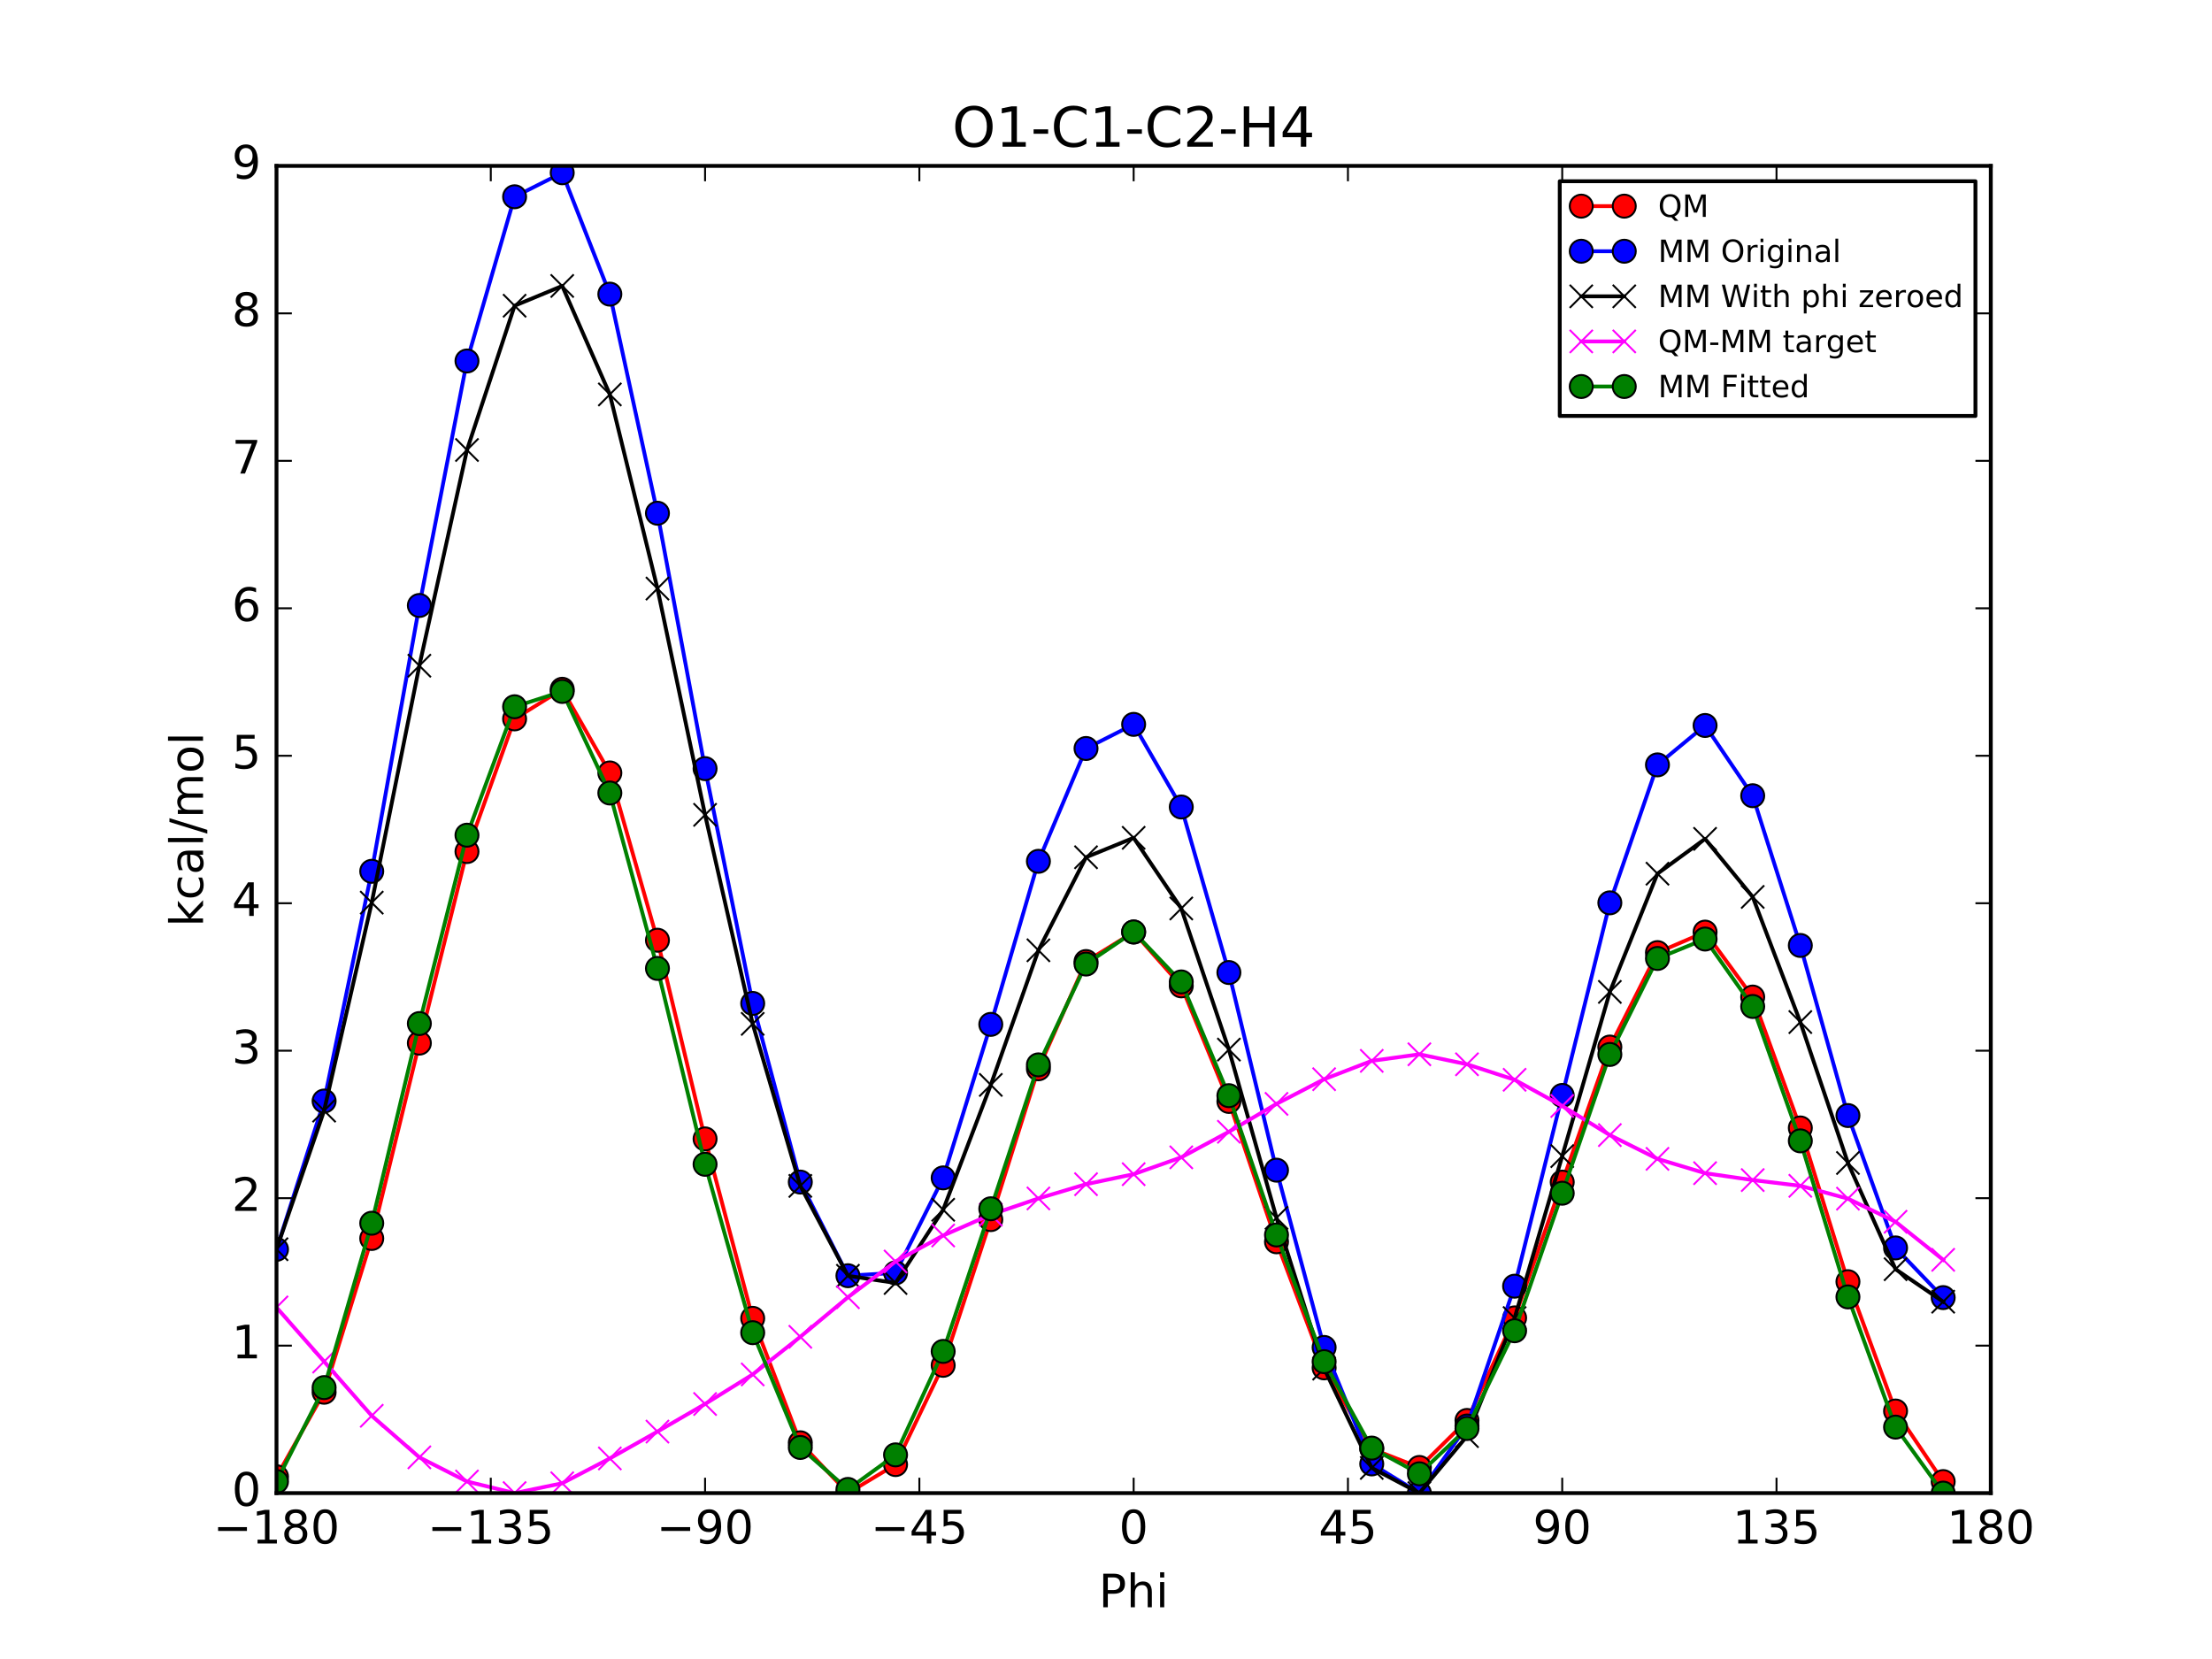 <?xml version="1.0" encoding="utf-8" standalone="no"?>
<!DOCTYPE svg PUBLIC "-//W3C//DTD SVG 1.1//EN"
  "http://www.w3.org/Graphics/SVG/1.1/DTD/svg11.dtd">
<!-- Created with matplotlib (http://matplotlib.org/) -->
<svg height="432pt" version="1.1" viewBox="0 0 576 432" width="576pt" xmlns="http://www.w3.org/2000/svg" xmlns:xlink="http://www.w3.org/1999/xlink">
 <defs>
  <style type="text/css">
*{stroke-linecap:butt;stroke-linejoin:round;stroke-miterlimit:100000;}
  </style>
 </defs>
 <g id="figure_1">
  <g id="patch_1">
   <path d="M 0 432 
L 576 432 
L 576 0 
L 0 0 
z
" style="fill:#ffffff;"/>
  </g>
  <g id="axes_1">
   <g id="patch_2">
    <path d="M 72 388.8 
L 518.4 388.8 
L 518.4 43.2 
L 72 43.2 
z
" style="fill:#ffffff;"/>
   </g>
   <g id="line2d_1">
    <path clip-path="url(#pe743a04a32)" d="M 72 384.538 
L 84.4 362.538 
L 96.8 322.493 
L 109.2 271.626 
L 121.6 221.741 
L 134 187.196 
L 146.4 179.484 
L 158.8 201.268 
L 171.2 244.833 
L 183.6 296.568 
L 196 343.291 
L 208.4 375.696 
L 220.8 388.8 
L 233.2 381.369 
L 245.6 355.527 
L 258 317.581 
L 270.4 278.309 
L 282.8 250.378 
L 295.199 242.711 
L 307.6 256.719 
L 320 286.81 
L 332.4 323.362 
L 344.8 356.19 
L 357.2 377.272 
L 369.6 382.123 
L 382 369.88 
L 394.4 343.177 
L 406.8 307.823 
L 419.2 272.65 
L 431.6 248.057 
L 444 242.719 
L 456.4 259.63 
L 468.8 293.717 
L 481.2 333.75 
L 493.6 367.429 
L 506 385.801 
" style="fill:none;stroke:#ff0000;stroke-linecap:square;"/>
    <defs>
     <path d="M 0 3 
C 0.796 3 1.559 2.684 2.121 2.121 
C 2.684 1.559 3 0.796 3 0 
C 3 -0.796 2.684 -1.559 2.121 -2.121 
C 1.559 -2.684 0.796 -3 0 -3 
C -0.796 -3 -1.559 -2.684 -2.121 -2.121 
C -2.684 -1.559 -3 -0.796 -3 0 
C -3 0.796 -2.684 1.559 -2.121 2.121 
C -1.559 2.684 -0.796 3 0 3 
z
" id="mb3c624feb5" style="stroke:#000000;stroke-width:0.5;"/>
    </defs>
    <g clip-path="url(#pe743a04a32)">
     <use style="fill:#ff0000;stroke:#000000;stroke-width:0.5;" x="72" xlink:href="#mb3c624feb5" y="384.538"/>
     <use style="fill:#ff0000;stroke:#000000;stroke-width:0.5;" x="84.4" xlink:href="#mb3c624feb5" y="362.538"/>
     <use style="fill:#ff0000;stroke:#000000;stroke-width:0.5;" x="96.8" xlink:href="#mb3c624feb5" y="322.493"/>
     <use style="fill:#ff0000;stroke:#000000;stroke-width:0.5;" x="109.2" xlink:href="#mb3c624feb5" y="271.626"/>
     <use style="fill:#ff0000;stroke:#000000;stroke-width:0.5;" x="121.6" xlink:href="#mb3c624feb5" y="221.741"/>
     <use style="fill:#ff0000;stroke:#000000;stroke-width:0.5;" x="134" xlink:href="#mb3c624feb5" y="187.196"/>
     <use style="fill:#ff0000;stroke:#000000;stroke-width:0.5;" x="146.4" xlink:href="#mb3c624feb5" y="179.484"/>
     <use style="fill:#ff0000;stroke:#000000;stroke-width:0.5;" x="158.8" xlink:href="#mb3c624feb5" y="201.268"/>
     <use style="fill:#ff0000;stroke:#000000;stroke-width:0.5;" x="171.2" xlink:href="#mb3c624feb5" y="244.833"/>
     <use style="fill:#ff0000;stroke:#000000;stroke-width:0.5;" x="183.6" xlink:href="#mb3c624feb5" y="296.568"/>
     <use style="fill:#ff0000;stroke:#000000;stroke-width:0.5;" x="196" xlink:href="#mb3c624feb5" y="343.291"/>
     <use style="fill:#ff0000;stroke:#000000;stroke-width:0.5;" x="208.4" xlink:href="#mb3c624feb5" y="375.696"/>
     <use style="fill:#ff0000;stroke:#000000;stroke-width:0.5;" x="220.8" xlink:href="#mb3c624feb5" y="388.8"/>
     <use style="fill:#ff0000;stroke:#000000;stroke-width:0.5;" x="233.2" xlink:href="#mb3c624feb5" y="381.369"/>
     <use style="fill:#ff0000;stroke:#000000;stroke-width:0.5;" x="245.6" xlink:href="#mb3c624feb5" y="355.527"/>
     <use style="fill:#ff0000;stroke:#000000;stroke-width:0.5;" x="258" xlink:href="#mb3c624feb5" y="317.581"/>
     <use style="fill:#ff0000;stroke:#000000;stroke-width:0.5;" x="270.4" xlink:href="#mb3c624feb5" y="278.309"/>
     <use style="fill:#ff0000;stroke:#000000;stroke-width:0.5;" x="282.8" xlink:href="#mb3c624feb5" y="250.378"/>
     <use style="fill:#ff0000;stroke:#000000;stroke-width:0.5;" x="295.199" xlink:href="#mb3c624feb5" y="242.711"/>
     <use style="fill:#ff0000;stroke:#000000;stroke-width:0.5;" x="307.6" xlink:href="#mb3c624feb5" y="256.719"/>
     <use style="fill:#ff0000;stroke:#000000;stroke-width:0.5;" x="320" xlink:href="#mb3c624feb5" y="286.81"/>
     <use style="fill:#ff0000;stroke:#000000;stroke-width:0.5;" x="332.4" xlink:href="#mb3c624feb5" y="323.362"/>
     <use style="fill:#ff0000;stroke:#000000;stroke-width:0.5;" x="344.8" xlink:href="#mb3c624feb5" y="356.19"/>
     <use style="fill:#ff0000;stroke:#000000;stroke-width:0.5;" x="357.2" xlink:href="#mb3c624feb5" y="377.272"/>
     <use style="fill:#ff0000;stroke:#000000;stroke-width:0.5;" x="369.6" xlink:href="#mb3c624feb5" y="382.123"/>
     <use style="fill:#ff0000;stroke:#000000;stroke-width:0.5;" x="382" xlink:href="#mb3c624feb5" y="369.88"/>
     <use style="fill:#ff0000;stroke:#000000;stroke-width:0.5;" x="394.4" xlink:href="#mb3c624feb5" y="343.177"/>
     <use style="fill:#ff0000;stroke:#000000;stroke-width:0.5;" x="406.8" xlink:href="#mb3c624feb5" y="307.823"/>
     <use style="fill:#ff0000;stroke:#000000;stroke-width:0.5;" x="419.2" xlink:href="#mb3c624feb5" y="272.65"/>
     <use style="fill:#ff0000;stroke:#000000;stroke-width:0.5;" x="431.6" xlink:href="#mb3c624feb5" y="248.057"/>
     <use style="fill:#ff0000;stroke:#000000;stroke-width:0.5;" x="444" xlink:href="#mb3c624feb5" y="242.719"/>
     <use style="fill:#ff0000;stroke:#000000;stroke-width:0.5;" x="456.4" xlink:href="#mb3c624feb5" y="259.63"/>
     <use style="fill:#ff0000;stroke:#000000;stroke-width:0.5;" x="468.8" xlink:href="#mb3c624feb5" y="293.717"/>
     <use style="fill:#ff0000;stroke:#000000;stroke-width:0.5;" x="481.2" xlink:href="#mb3c624feb5" y="333.75"/>
     <use style="fill:#ff0000;stroke:#000000;stroke-width:0.5;" x="493.6" xlink:href="#mb3c624feb5" y="367.429"/>
     <use style="fill:#ff0000;stroke:#000000;stroke-width:0.5;" x="506" xlink:href="#mb3c624feb5" y="385.801"/>
    </g>
   </g>
   <g id="line2d_2">
    <path clip-path="url(#pe743a04a32)" d="M 72 325.331 
L 84.4 286.708 
L 96.8 226.882 
L 109.2 157.665 
L 121.6 93.998 
L 134 51.239 
L 146.4 44.991 
L 158.8 76.591 
L 171.2 133.642 
L 183.6 200.148 
L 196 261.287 
L 208.4 307.808 
L 220.8 332.194 
L 233.2 331.453 
L 245.6 306.72 
L 258 266.746 
L 270.4 224.283 
L 282.8 194.903 
L 295.199 188.628 
L 307.6 210.138 
L 320 253.243 
L 332.4 304.711 
L 344.8 350.87 
L 357.2 381.204 
L 369.6 388.8 
L 382 371.328 
L 394.4 334.918 
L 406.8 285.248 
L 419.2 235.099 
L 431.6 199.17 
L 444 188.913 
L 456.4 207.205 
L 468.8 246.194 
L 481.2 290.488 
L 493.6 324.957 
L 506 337.891 
" style="fill:none;stroke:#0000ff;stroke-linecap:square;"/>
    <defs>
     <path d="M 0 3 
C 0.796 3 1.559 2.684 2.121 2.121 
C 2.684 1.559 3 0.796 3 0 
C 3 -0.796 2.684 -1.559 2.121 -2.121 
C 1.559 -2.684 0.796 -3 0 -3 
C -0.796 -3 -1.559 -2.684 -2.121 -2.121 
C -2.684 -1.559 -3 -0.796 -3 0 
C -3 0.796 -2.684 1.559 -2.121 2.121 
C -1.559 2.684 -0.796 3 0 3 
z
" id="ma0592c1b05" style="stroke:#000000;stroke-width:0.5;"/>
    </defs>
    <g clip-path="url(#pe743a04a32)">
     <use style="fill:#0000ff;stroke:#000000;stroke-width:0.5;" x="72" xlink:href="#ma0592c1b05" y="325.331"/>
     <use style="fill:#0000ff;stroke:#000000;stroke-width:0.5;" x="84.4" xlink:href="#ma0592c1b05" y="286.708"/>
     <use style="fill:#0000ff;stroke:#000000;stroke-width:0.5;" x="96.8" xlink:href="#ma0592c1b05" y="226.882"/>
     <use style="fill:#0000ff;stroke:#000000;stroke-width:0.5;" x="109.2" xlink:href="#ma0592c1b05" y="157.665"/>
     <use style="fill:#0000ff;stroke:#000000;stroke-width:0.5;" x="121.6" xlink:href="#ma0592c1b05" y="93.998"/>
     <use style="fill:#0000ff;stroke:#000000;stroke-width:0.5;" x="134" xlink:href="#ma0592c1b05" y="51.239"/>
     <use style="fill:#0000ff;stroke:#000000;stroke-width:0.5;" x="146.4" xlink:href="#ma0592c1b05" y="44.991"/>
     <use style="fill:#0000ff;stroke:#000000;stroke-width:0.5;" x="158.8" xlink:href="#ma0592c1b05" y="76.591"/>
     <use style="fill:#0000ff;stroke:#000000;stroke-width:0.5;" x="171.2" xlink:href="#ma0592c1b05" y="133.642"/>
     <use style="fill:#0000ff;stroke:#000000;stroke-width:0.5;" x="183.6" xlink:href="#ma0592c1b05" y="200.148"/>
     <use style="fill:#0000ff;stroke:#000000;stroke-width:0.5;" x="196" xlink:href="#ma0592c1b05" y="261.287"/>
     <use style="fill:#0000ff;stroke:#000000;stroke-width:0.5;" x="208.4" xlink:href="#ma0592c1b05" y="307.808"/>
     <use style="fill:#0000ff;stroke:#000000;stroke-width:0.5;" x="220.8" xlink:href="#ma0592c1b05" y="332.194"/>
     <use style="fill:#0000ff;stroke:#000000;stroke-width:0.5;" x="233.2" xlink:href="#ma0592c1b05" y="331.453"/>
     <use style="fill:#0000ff;stroke:#000000;stroke-width:0.5;" x="245.6" xlink:href="#ma0592c1b05" y="306.72"/>
     <use style="fill:#0000ff;stroke:#000000;stroke-width:0.5;" x="258" xlink:href="#ma0592c1b05" y="266.746"/>
     <use style="fill:#0000ff;stroke:#000000;stroke-width:0.5;" x="270.4" xlink:href="#ma0592c1b05" y="224.283"/>
     <use style="fill:#0000ff;stroke:#000000;stroke-width:0.5;" x="282.8" xlink:href="#ma0592c1b05" y="194.903"/>
     <use style="fill:#0000ff;stroke:#000000;stroke-width:0.5;" x="295.199" xlink:href="#ma0592c1b05" y="188.628"/>
     <use style="fill:#0000ff;stroke:#000000;stroke-width:0.5;" x="307.6" xlink:href="#ma0592c1b05" y="210.138"/>
     <use style="fill:#0000ff;stroke:#000000;stroke-width:0.5;" x="320" xlink:href="#ma0592c1b05" y="253.243"/>
     <use style="fill:#0000ff;stroke:#000000;stroke-width:0.5;" x="332.4" xlink:href="#ma0592c1b05" y="304.711"/>
     <use style="fill:#0000ff;stroke:#000000;stroke-width:0.5;" x="344.8" xlink:href="#ma0592c1b05" y="350.87"/>
     <use style="fill:#0000ff;stroke:#000000;stroke-width:0.5;" x="357.2" xlink:href="#ma0592c1b05" y="381.204"/>
     <use style="fill:#0000ff;stroke:#000000;stroke-width:0.5;" x="369.6" xlink:href="#ma0592c1b05" y="388.8"/>
     <use style="fill:#0000ff;stroke:#000000;stroke-width:0.5;" x="382" xlink:href="#ma0592c1b05" y="371.328"/>
     <use style="fill:#0000ff;stroke:#000000;stroke-width:0.5;" x="394.4" xlink:href="#ma0592c1b05" y="334.918"/>
     <use style="fill:#0000ff;stroke:#000000;stroke-width:0.5;" x="406.8" xlink:href="#ma0592c1b05" y="285.248"/>
     <use style="fill:#0000ff;stroke:#000000;stroke-width:0.5;" x="419.2" xlink:href="#ma0592c1b05" y="235.099"/>
     <use style="fill:#0000ff;stroke:#000000;stroke-width:0.5;" x="431.6" xlink:href="#ma0592c1b05" y="199.17"/>
     <use style="fill:#0000ff;stroke:#000000;stroke-width:0.5;" x="444" xlink:href="#ma0592c1b05" y="188.913"/>
     <use style="fill:#0000ff;stroke:#000000;stroke-width:0.5;" x="456.4" xlink:href="#ma0592c1b05" y="207.205"/>
     <use style="fill:#0000ff;stroke:#000000;stroke-width:0.5;" x="468.8" xlink:href="#ma0592c1b05" y="246.194"/>
     <use style="fill:#0000ff;stroke:#000000;stroke-width:0.5;" x="481.2" xlink:href="#ma0592c1b05" y="290.488"/>
     <use style="fill:#0000ff;stroke:#000000;stroke-width:0.5;" x="493.6" xlink:href="#ma0592c1b05" y="324.957"/>
     <use style="fill:#0000ff;stroke:#000000;stroke-width:0.5;" x="506" xlink:href="#ma0592c1b05" y="337.891"/>
    </g>
   </g>
   <g id="line2d_3">
    <path clip-path="url(#pe743a04a32)" d="M 72 325.297 
L 84.4 289.203 
L 96.8 235.044 
L 109.2 173.351 
L 121.6 117.175 
L 134 79.609 
L 146.4 74.461 
L 158.8 102.708 
L 171.2 153.261 
L 183.6 212.182 
L 196 266.606 
L 208.4 308.805 
L 220.8 332.215 
L 233.2 334.084 
L 245.6 315.019 
L 258 282.504 
L 270.4 247.453 
L 282.8 223.229 
L 295.199 218.169 
L 307.6 236.562 
L 320 273.31 
L 332.4 317.131 
L 344.8 356.377 
L 357.2 382.241 
L 369.6 388.8 
L 382 373.958 
L 394.4 343.22 
L 406.8 301.043 
L 419.2 258.288 
L 431.6 227.505 
L 444 218.441 
L 456.4 233.553 
L 468.8 266.145 
L 481.2 302.838 
L 493.6 330.496 
L 506 338.96 
" style="fill:none;stroke:#000000;stroke-linecap:square;"/>
    <defs>
     <path d="M -3 3 
L 3 -3 
M -3 -3 
L 3 3 
" id="m73d6c1a458" style="stroke:#000000;stroke-width:0.5;"/>
    </defs>
    <g clip-path="url(#pe743a04a32)">
     <use style="stroke:#000000;stroke-width:0.5;" x="72" xlink:href="#m73d6c1a458" y="325.297"/>
     <use style="stroke:#000000;stroke-width:0.5;" x="84.4" xlink:href="#m73d6c1a458" y="289.203"/>
     <use style="stroke:#000000;stroke-width:0.5;" x="96.8" xlink:href="#m73d6c1a458" y="235.044"/>
     <use style="stroke:#000000;stroke-width:0.5;" x="109.2" xlink:href="#m73d6c1a458" y="173.351"/>
     <use style="stroke:#000000;stroke-width:0.5;" x="121.6" xlink:href="#m73d6c1a458" y="117.175"/>
     <use style="stroke:#000000;stroke-width:0.5;" x="134" xlink:href="#m73d6c1a458" y="79.609"/>
     <use style="stroke:#000000;stroke-width:0.5;" x="146.4" xlink:href="#m73d6c1a458" y="74.461"/>
     <use style="stroke:#000000;stroke-width:0.5;" x="158.8" xlink:href="#m73d6c1a458" y="102.708"/>
     <use style="stroke:#000000;stroke-width:0.5;" x="171.2" xlink:href="#m73d6c1a458" y="153.261"/>
     <use style="stroke:#000000;stroke-width:0.5;" x="183.6" xlink:href="#m73d6c1a458" y="212.182"/>
     <use style="stroke:#000000;stroke-width:0.5;" x="196" xlink:href="#m73d6c1a458" y="266.606"/>
     <use style="stroke:#000000;stroke-width:0.5;" x="208.4" xlink:href="#m73d6c1a458" y="308.805"/>
     <use style="stroke:#000000;stroke-width:0.5;" x="220.8" xlink:href="#m73d6c1a458" y="332.215"/>
     <use style="stroke:#000000;stroke-width:0.5;" x="233.2" xlink:href="#m73d6c1a458" y="334.084"/>
     <use style="stroke:#000000;stroke-width:0.5;" x="245.6" xlink:href="#m73d6c1a458" y="315.019"/>
     <use style="stroke:#000000;stroke-width:0.5;" x="258" xlink:href="#m73d6c1a458" y="282.504"/>
     <use style="stroke:#000000;stroke-width:0.5;" x="270.4" xlink:href="#m73d6c1a458" y="247.453"/>
     <use style="stroke:#000000;stroke-width:0.5;" x="282.8" xlink:href="#m73d6c1a458" y="223.229"/>
     <use style="stroke:#000000;stroke-width:0.5;" x="295.199" xlink:href="#m73d6c1a458" y="218.169"/>
     <use style="stroke:#000000;stroke-width:0.5;" x="307.6" xlink:href="#m73d6c1a458" y="236.562"/>
     <use style="stroke:#000000;stroke-width:0.5;" x="320" xlink:href="#m73d6c1a458" y="273.31"/>
     <use style="stroke:#000000;stroke-width:0.5;" x="332.4" xlink:href="#m73d6c1a458" y="317.131"/>
     <use style="stroke:#000000;stroke-width:0.5;" x="344.8" xlink:href="#m73d6c1a458" y="356.377"/>
     <use style="stroke:#000000;stroke-width:0.5;" x="357.2" xlink:href="#m73d6c1a458" y="382.241"/>
     <use style="stroke:#000000;stroke-width:0.5;" x="369.6" xlink:href="#m73d6c1a458" y="388.8"/>
     <use style="stroke:#000000;stroke-width:0.5;" x="382" xlink:href="#m73d6c1a458" y="373.958"/>
     <use style="stroke:#000000;stroke-width:0.5;" x="394.4" xlink:href="#m73d6c1a458" y="343.22"/>
     <use style="stroke:#000000;stroke-width:0.5;" x="406.8" xlink:href="#m73d6c1a458" y="301.043"/>
     <use style="stroke:#000000;stroke-width:0.5;" x="419.2" xlink:href="#m73d6c1a458" y="258.288"/>
     <use style="stroke:#000000;stroke-width:0.5;" x="431.6" xlink:href="#m73d6c1a458" y="227.505"/>
     <use style="stroke:#000000;stroke-width:0.5;" x="444" xlink:href="#m73d6c1a458" y="218.441"/>
     <use style="stroke:#000000;stroke-width:0.5;" x="456.4" xlink:href="#m73d6c1a458" y="233.553"/>
     <use style="stroke:#000000;stroke-width:0.5;" x="468.8" xlink:href="#m73d6c1a458" y="266.145"/>
     <use style="stroke:#000000;stroke-width:0.5;" x="481.2" xlink:href="#m73d6c1a458" y="302.838"/>
     <use style="stroke:#000000;stroke-width:0.5;" x="493.6" xlink:href="#m73d6c1a458" y="330.496"/>
     <use style="stroke:#000000;stroke-width:0.5;" x="506" xlink:href="#m73d6c1a458" y="338.96"/>
    </g>
   </g>
   <g id="line2d_4">
    <path clip-path="url(#pe743a04a32)" d="M 72 340.454 
L 84.4 354.548 
L 96.8 368.663 
L 109.2 379.488 
L 121.6 385.779 
L 134 388.8 
L 146.4 386.236 
L 158.8 379.773 
L 171.2 372.785 
L 183.6 365.598 
L 196 357.898 
L 208.4 348.103 
L 220.8 337.797 
L 233.2 328.497 
L 245.6 321.721 
L 258 316.29 
L 270.4 312.069 
L 282.8 308.361 
L 295.199 305.754 
L 307.6 301.37 
L 320 294.713 
L 332.4 287.444 
L 344.8 281.026 
L 357.2 276.244 
L 369.6 274.536 
L 382 277.135 
L 394.4 281.171 
L 406.8 287.993 
L 419.2 295.575 
L 431.6 301.764 
L 444 305.491 
L 456.4 307.289 
L 468.8 308.785 
L 481.2 312.124 
L 493.6 318.146 
L 506 328.054 
" style="fill:none;stroke:#ff00ff;stroke-linecap:square;"/>
    <defs>
     <path d="M -3 3 
L 3 -3 
M -3 -3 
L 3 3 
" id="m05537e8edd" style="stroke:#ff00ff;stroke-width:0.5;"/>
    </defs>
    <g clip-path="url(#pe743a04a32)">
     <use style="fill:#ff00ff;stroke:#ff00ff;stroke-width:0.5;" x="72" xlink:href="#m05537e8edd" y="340.454"/>
     <use style="fill:#ff00ff;stroke:#ff00ff;stroke-width:0.5;" x="84.4" xlink:href="#m05537e8edd" y="354.548"/>
     <use style="fill:#ff00ff;stroke:#ff00ff;stroke-width:0.5;" x="96.8" xlink:href="#m05537e8edd" y="368.663"/>
     <use style="fill:#ff00ff;stroke:#ff00ff;stroke-width:0.5;" x="109.2" xlink:href="#m05537e8edd" y="379.488"/>
     <use style="fill:#ff00ff;stroke:#ff00ff;stroke-width:0.5;" x="121.6" xlink:href="#m05537e8edd" y="385.779"/>
     <use style="fill:#ff00ff;stroke:#ff00ff;stroke-width:0.5;" x="134" xlink:href="#m05537e8edd" y="388.8"/>
     <use style="fill:#ff00ff;stroke:#ff00ff;stroke-width:0.5;" x="146.4" xlink:href="#m05537e8edd" y="386.236"/>
     <use style="fill:#ff00ff;stroke:#ff00ff;stroke-width:0.5;" x="158.8" xlink:href="#m05537e8edd" y="379.773"/>
     <use style="fill:#ff00ff;stroke:#ff00ff;stroke-width:0.5;" x="171.2" xlink:href="#m05537e8edd" y="372.785"/>
     <use style="fill:#ff00ff;stroke:#ff00ff;stroke-width:0.5;" x="183.6" xlink:href="#m05537e8edd" y="365.598"/>
     <use style="fill:#ff00ff;stroke:#ff00ff;stroke-width:0.5;" x="196" xlink:href="#m05537e8edd" y="357.898"/>
     <use style="fill:#ff00ff;stroke:#ff00ff;stroke-width:0.5;" x="208.4" xlink:href="#m05537e8edd" y="348.103"/>
     <use style="fill:#ff00ff;stroke:#ff00ff;stroke-width:0.5;" x="220.8" xlink:href="#m05537e8edd" y="337.797"/>
     <use style="fill:#ff00ff;stroke:#ff00ff;stroke-width:0.5;" x="233.2" xlink:href="#m05537e8edd" y="328.497"/>
     <use style="fill:#ff00ff;stroke:#ff00ff;stroke-width:0.5;" x="245.6" xlink:href="#m05537e8edd" y="321.721"/>
     <use style="fill:#ff00ff;stroke:#ff00ff;stroke-width:0.5;" x="258" xlink:href="#m05537e8edd" y="316.29"/>
     <use style="fill:#ff00ff;stroke:#ff00ff;stroke-width:0.5;" x="270.4" xlink:href="#m05537e8edd" y="312.069"/>
     <use style="fill:#ff00ff;stroke:#ff00ff;stroke-width:0.5;" x="282.8" xlink:href="#m05537e8edd" y="308.361"/>
     <use style="fill:#ff00ff;stroke:#ff00ff;stroke-width:0.5;" x="295.199" xlink:href="#m05537e8edd" y="305.754"/>
     <use style="fill:#ff00ff;stroke:#ff00ff;stroke-width:0.5;" x="307.6" xlink:href="#m05537e8edd" y="301.37"/>
     <use style="fill:#ff00ff;stroke:#ff00ff;stroke-width:0.5;" x="320" xlink:href="#m05537e8edd" y="294.713"/>
     <use style="fill:#ff00ff;stroke:#ff00ff;stroke-width:0.5;" x="332.4" xlink:href="#m05537e8edd" y="287.444"/>
     <use style="fill:#ff00ff;stroke:#ff00ff;stroke-width:0.5;" x="344.8" xlink:href="#m05537e8edd" y="281.026"/>
     <use style="fill:#ff00ff;stroke:#ff00ff;stroke-width:0.5;" x="357.2" xlink:href="#m05537e8edd" y="276.244"/>
     <use style="fill:#ff00ff;stroke:#ff00ff;stroke-width:0.5;" x="369.6" xlink:href="#m05537e8edd" y="274.536"/>
     <use style="fill:#ff00ff;stroke:#ff00ff;stroke-width:0.5;" x="382" xlink:href="#m05537e8edd" y="277.135"/>
     <use style="fill:#ff00ff;stroke:#ff00ff;stroke-width:0.5;" x="394.4" xlink:href="#m05537e8edd" y="281.171"/>
     <use style="fill:#ff00ff;stroke:#ff00ff;stroke-width:0.5;" x="406.8" xlink:href="#m05537e8edd" y="287.993"/>
     <use style="fill:#ff00ff;stroke:#ff00ff;stroke-width:0.5;" x="419.2" xlink:href="#m05537e8edd" y="295.575"/>
     <use style="fill:#ff00ff;stroke:#ff00ff;stroke-width:0.5;" x="431.6" xlink:href="#m05537e8edd" y="301.764"/>
     <use style="fill:#ff00ff;stroke:#ff00ff;stroke-width:0.5;" x="444" xlink:href="#m05537e8edd" y="305.491"/>
     <use style="fill:#ff00ff;stroke:#ff00ff;stroke-width:0.5;" x="456.4" xlink:href="#m05537e8edd" y="307.289"/>
     <use style="fill:#ff00ff;stroke:#ff00ff;stroke-width:0.5;" x="468.8" xlink:href="#m05537e8edd" y="308.785"/>
     <use style="fill:#ff00ff;stroke:#ff00ff;stroke-width:0.5;" x="481.2" xlink:href="#m05537e8edd" y="312.124"/>
     <use style="fill:#ff00ff;stroke:#ff00ff;stroke-width:0.5;" x="493.6" xlink:href="#m05537e8edd" y="318.146"/>
     <use style="fill:#ff00ff;stroke:#ff00ff;stroke-width:0.5;" x="506" xlink:href="#m05537e8edd" y="328.054"/>
    </g>
   </g>
   <g id="line2d_5">
    <path clip-path="url(#pe743a04a32)" d="M 72 385.8 
L 84.4 361.326 
L 96.8 318.523 
L 109.2 266.532 
L 121.6 217.48 
L 134 184.035 
L 146.4 180.053 
L 158.8 206.499 
L 171.2 252.176 
L 183.6 303.182 
L 196 347.029 
L 208.4 376.919 
L 220.8 387.84 
L 233.2 378.842 
L 245.6 351.902 
L 258 314.761 
L 270.4 277.289 
L 282.8 251.037 
L 295.199 242.67 
L 307.6 255.69 
L 320 285.308 
L 332.4 321.579 
L 344.8 354.574 
L 357.2 377.078 
L 369.6 383.772 
L 382 371.983 
L 394.4 346.528 
L 406.8 310.711 
L 419.2 274.578 
L 431.6 249.582 
L 444 244.527 
L 456.4 262.083 
L 468.8 297.078 
L 481.2 337.714 
L 493.6 371.619 
L 506 388.8 
" style="fill:none;stroke:#008000;stroke-linecap:square;"/>
    <defs>
     <path d="M 0 3 
C 0.796 3 1.559 2.684 2.121 2.121 
C 2.684 1.559 3 0.796 3 0 
C 3 -0.796 2.684 -1.559 2.121 -2.121 
C 1.559 -2.684 0.796 -3 0 -3 
C -0.796 -3 -1.559 -2.684 -2.121 -2.121 
C -2.684 -1.559 -3 -0.796 -3 0 
C -3 0.796 -2.684 1.559 -2.121 2.121 
C -1.559 2.684 -0.796 3 0 3 
z
" id="mdca9cf50b9" style="stroke:#000000;stroke-width:0.5;"/>
    </defs>
    <g clip-path="url(#pe743a04a32)">
     <use style="fill:#008000;stroke:#000000;stroke-width:0.5;" x="72" xlink:href="#mdca9cf50b9" y="385.8"/>
     <use style="fill:#008000;stroke:#000000;stroke-width:0.5;" x="84.4" xlink:href="#mdca9cf50b9" y="361.326"/>
     <use style="fill:#008000;stroke:#000000;stroke-width:0.5;" x="96.8" xlink:href="#mdca9cf50b9" y="318.523"/>
     <use style="fill:#008000;stroke:#000000;stroke-width:0.5;" x="109.2" xlink:href="#mdca9cf50b9" y="266.532"/>
     <use style="fill:#008000;stroke:#000000;stroke-width:0.5;" x="121.6" xlink:href="#mdca9cf50b9" y="217.48"/>
     <use style="fill:#008000;stroke:#000000;stroke-width:0.5;" x="134" xlink:href="#mdca9cf50b9" y="184.035"/>
     <use style="fill:#008000;stroke:#000000;stroke-width:0.5;" x="146.4" xlink:href="#mdca9cf50b9" y="180.053"/>
     <use style="fill:#008000;stroke:#000000;stroke-width:0.5;" x="158.8" xlink:href="#mdca9cf50b9" y="206.499"/>
     <use style="fill:#008000;stroke:#000000;stroke-width:0.5;" x="171.2" xlink:href="#mdca9cf50b9" y="252.176"/>
     <use style="fill:#008000;stroke:#000000;stroke-width:0.5;" x="183.6" xlink:href="#mdca9cf50b9" y="303.182"/>
     <use style="fill:#008000;stroke:#000000;stroke-width:0.5;" x="196" xlink:href="#mdca9cf50b9" y="347.029"/>
     <use style="fill:#008000;stroke:#000000;stroke-width:0.5;" x="208.4" xlink:href="#mdca9cf50b9" y="376.919"/>
     <use style="fill:#008000;stroke:#000000;stroke-width:0.5;" x="220.8" xlink:href="#mdca9cf50b9" y="387.84"/>
     <use style="fill:#008000;stroke:#000000;stroke-width:0.5;" x="233.2" xlink:href="#mdca9cf50b9" y="378.842"/>
     <use style="fill:#008000;stroke:#000000;stroke-width:0.5;" x="245.6" xlink:href="#mdca9cf50b9" y="351.902"/>
     <use style="fill:#008000;stroke:#000000;stroke-width:0.5;" x="258" xlink:href="#mdca9cf50b9" y="314.761"/>
     <use style="fill:#008000;stroke:#000000;stroke-width:0.5;" x="270.4" xlink:href="#mdca9cf50b9" y="277.289"/>
     <use style="fill:#008000;stroke:#000000;stroke-width:0.5;" x="282.8" xlink:href="#mdca9cf50b9" y="251.037"/>
     <use style="fill:#008000;stroke:#000000;stroke-width:0.5;" x="295.199" xlink:href="#mdca9cf50b9" y="242.67"/>
     <use style="fill:#008000;stroke:#000000;stroke-width:0.5;" x="307.6" xlink:href="#mdca9cf50b9" y="255.69"/>
     <use style="fill:#008000;stroke:#000000;stroke-width:0.5;" x="320" xlink:href="#mdca9cf50b9" y="285.308"/>
     <use style="fill:#008000;stroke:#000000;stroke-width:0.5;" x="332.4" xlink:href="#mdca9cf50b9" y="321.579"/>
     <use style="fill:#008000;stroke:#000000;stroke-width:0.5;" x="344.8" xlink:href="#mdca9cf50b9" y="354.574"/>
     <use style="fill:#008000;stroke:#000000;stroke-width:0.5;" x="357.2" xlink:href="#mdca9cf50b9" y="377.078"/>
     <use style="fill:#008000;stroke:#000000;stroke-width:0.5;" x="369.6" xlink:href="#mdca9cf50b9" y="383.772"/>
     <use style="fill:#008000;stroke:#000000;stroke-width:0.5;" x="382" xlink:href="#mdca9cf50b9" y="371.983"/>
     <use style="fill:#008000;stroke:#000000;stroke-width:0.5;" x="394.4" xlink:href="#mdca9cf50b9" y="346.528"/>
     <use style="fill:#008000;stroke:#000000;stroke-width:0.5;" x="406.8" xlink:href="#mdca9cf50b9" y="310.711"/>
     <use style="fill:#008000;stroke:#000000;stroke-width:0.5;" x="419.2" xlink:href="#mdca9cf50b9" y="274.578"/>
     <use style="fill:#008000;stroke:#000000;stroke-width:0.5;" x="431.6" xlink:href="#mdca9cf50b9" y="249.582"/>
     <use style="fill:#008000;stroke:#000000;stroke-width:0.5;" x="444" xlink:href="#mdca9cf50b9" y="244.527"/>
     <use style="fill:#008000;stroke:#000000;stroke-width:0.5;" x="456.4" xlink:href="#mdca9cf50b9" y="262.083"/>
     <use style="fill:#008000;stroke:#000000;stroke-width:0.5;" x="468.8" xlink:href="#mdca9cf50b9" y="297.078"/>
     <use style="fill:#008000;stroke:#000000;stroke-width:0.5;" x="481.2" xlink:href="#mdca9cf50b9" y="337.714"/>
     <use style="fill:#008000;stroke:#000000;stroke-width:0.5;" x="493.6" xlink:href="#mdca9cf50b9" y="371.619"/>
     <use style="fill:#008000;stroke:#000000;stroke-width:0.5;" x="506" xlink:href="#mdca9cf50b9" y="388.8"/>
    </g>
   </g>
   <g id="patch_3">
    <path d="M 72 388.8 
L 72 43.2 
" style="fill:none;stroke:#000000;stroke-linecap:square;stroke-linejoin:miter;"/>
   </g>
   <g id="patch_4">
    <path d="M 72 388.8 
L 518.4 388.8 
" style="fill:none;stroke:#000000;stroke-linecap:square;stroke-linejoin:miter;"/>
   </g>
   <g id="patch_5">
    <path d="M 72 43.2 
L 518.4 43.2 
" style="fill:none;stroke:#000000;stroke-linecap:square;stroke-linejoin:miter;"/>
   </g>
   <g id="patch_6">
    <path d="M 518.4 388.8 
L 518.4 43.2 
" style="fill:none;stroke:#000000;stroke-linecap:square;stroke-linejoin:miter;"/>
   </g>
   <g id="matplotlib.axis_1">
    <g id="xtick_1">
     <g id="line2d_6">
      <defs>
       <path d="M 0 0 
L 0 -4 
" id="m8a5ea44a0b" style="stroke:#000000;stroke-width:0.5;"/>
      </defs>
      <g>
       <use style="stroke:#000000;stroke-width:0.5;" x="72.0" xlink:href="#m8a5ea44a0b" y="388.8"/>
      </g>
     </g>
     <g id="line2d_7">
      <defs>
       <path d="M 0 0 
L 0 4 
" id="mab9b44f9df" style="stroke:#000000;stroke-width:0.5;"/>
      </defs>
      <g>
       <use style="stroke:#000000;stroke-width:0.5;" x="72.0" xlink:href="#mab9b44f9df" y="43.2"/>
      </g>
     </g>
     <g id="text_1">
      <!-- −180 -->
      <defs>
       <path d="M 31.781 66.406 
Q 24.172 66.406 20.328 58.906 
Q 16.5 51.422 16.5 36.375 
Q 16.5 21.391 20.328 13.891 
Q 24.172 6.391 31.781 6.391 
Q 39.453 6.391 43.281 13.891 
Q 47.125 21.391 47.125 36.375 
Q 47.125 51.422 43.281 58.906 
Q 39.453 66.406 31.781 66.406 
M 31.781 74.219 
Q 44.047 74.219 50.516 64.516 
Q 56.984 54.828 56.984 36.375 
Q 56.984 17.969 50.516 8.266 
Q 44.047 -1.422 31.781 -1.422 
Q 19.531 -1.422 13.062 8.266 
Q 6.594 17.969 6.594 36.375 
Q 6.594 54.828 13.062 64.516 
Q 19.531 74.219 31.781 74.219 
" id="BitstreamVeraSans-Roman-30"/>
       <path d="M 10.594 35.5 
L 73.188 35.5 
L 73.188 27.203 
L 10.594 27.203 
z
" id="BitstreamVeraSans-Roman-2212"/>
       <path d="M 31.781 34.625 
Q 24.75 34.625 20.719 30.859 
Q 16.703 27.094 16.703 20.516 
Q 16.703 13.922 20.719 10.156 
Q 24.75 6.391 31.781 6.391 
Q 38.812 6.391 42.859 10.172 
Q 46.922 13.969 46.922 20.516 
Q 46.922 27.094 42.891 30.859 
Q 38.875 34.625 31.781 34.625 
M 21.922 38.812 
Q 15.578 40.375 12.031 44.719 
Q 8.5 49.078 8.5 55.328 
Q 8.5 64.062 14.719 69.141 
Q 20.953 74.219 31.781 74.219 
Q 42.672 74.219 48.875 69.141 
Q 55.078 64.062 55.078 55.328 
Q 55.078 49.078 51.531 44.719 
Q 48 40.375 41.703 38.812 
Q 48.828 37.156 52.797 32.312 
Q 56.781 27.484 56.781 20.516 
Q 56.781 9.906 50.312 4.234 
Q 43.844 -1.422 31.781 -1.422 
Q 19.734 -1.422 13.25 4.234 
Q 6.781 9.906 6.781 20.516 
Q 6.781 27.484 10.781 32.312 
Q 14.797 37.156 21.922 38.812 
M 18.312 54.391 
Q 18.312 48.734 21.844 45.562 
Q 25.391 42.391 31.781 42.391 
Q 38.141 42.391 41.719 45.562 
Q 45.312 48.734 45.312 54.391 
Q 45.312 60.062 41.719 63.234 
Q 38.141 66.406 31.781 66.406 
Q 25.391 66.406 21.844 63.234 
Q 18.312 60.062 18.312 54.391 
" id="BitstreamVeraSans-Roman-38"/>
       <path d="M 12.406 8.297 
L 28.516 8.297 
L 28.516 63.922 
L 10.984 60.406 
L 10.984 69.391 
L 28.422 72.906 
L 38.281 72.906 
L 38.281 8.297 
L 54.391 8.297 
L 54.391 0 
L 12.406 0 
z
" id="BitstreamVeraSans-Roman-31"/>
      </defs>
      <g transform="translate(55.52 401.918)scale(0.12 -0.12)">
       <use xlink:href="#BitstreamVeraSans-Roman-2212"/>
       <use x="83.789" xlink:href="#BitstreamVeraSans-Roman-31"/>
       <use x="147.412" xlink:href="#BitstreamVeraSans-Roman-38"/>
       <use x="211.035" xlink:href="#BitstreamVeraSans-Roman-30"/>
      </g>
     </g>
    </g>
    <g id="xtick_2">
     <g id="line2d_8">
      <g>
       <use style="stroke:#000000;stroke-width:0.5;" x="127.8" xlink:href="#m8a5ea44a0b" y="388.8"/>
      </g>
     </g>
     <g id="line2d_9">
      <g>
       <use style="stroke:#000000;stroke-width:0.5;" x="127.8" xlink:href="#mab9b44f9df" y="43.2"/>
      </g>
     </g>
     <g id="text_2">
      <!-- −135 -->
      <defs>
       <path d="M 10.797 72.906 
L 49.516 72.906 
L 49.516 64.594 
L 19.828 64.594 
L 19.828 46.734 
Q 21.969 47.469 24.109 47.828 
Q 26.266 48.188 28.422 48.188 
Q 40.625 48.188 47.75 41.5 
Q 54.891 34.812 54.891 23.391 
Q 54.891 11.625 47.562 5.094 
Q 40.234 -1.422 26.906 -1.422 
Q 22.312 -1.422 17.547 -0.641 
Q 12.797 0.141 7.719 1.703 
L 7.719 11.625 
Q 12.109 9.234 16.797 8.062 
Q 21.484 6.891 26.703 6.891 
Q 35.156 6.891 40.078 11.328 
Q 45.016 15.766 45.016 23.391 
Q 45.016 31 40.078 35.438 
Q 35.156 39.891 26.703 39.891 
Q 22.75 39.891 18.812 39.016 
Q 14.891 38.141 10.797 36.281 
z
" id="BitstreamVeraSans-Roman-35"/>
       <path d="M 40.578 39.312 
Q 47.656 37.797 51.625 33 
Q 55.609 28.219 55.609 21.188 
Q 55.609 10.406 48.188 4.484 
Q 40.766 -1.422 27.094 -1.422 
Q 22.516 -1.422 17.656 -0.516 
Q 12.797 0.391 7.625 2.203 
L 7.625 11.719 
Q 11.719 9.328 16.594 8.109 
Q 21.484 6.891 26.812 6.891 
Q 36.078 6.891 40.938 10.547 
Q 45.797 14.203 45.797 21.188 
Q 45.797 27.641 41.281 31.266 
Q 36.766 34.906 28.719 34.906 
L 20.219 34.906 
L 20.219 43.016 
L 29.109 43.016 
Q 36.375 43.016 40.234 45.922 
Q 44.094 48.828 44.094 54.297 
Q 44.094 59.906 40.109 62.906 
Q 36.141 65.922 28.719 65.922 
Q 24.656 65.922 20.016 65.031 
Q 15.375 64.156 9.812 62.312 
L 9.812 71.094 
Q 15.438 72.656 20.344 73.438 
Q 25.25 74.219 29.594 74.219 
Q 40.828 74.219 47.359 69.109 
Q 53.906 64.016 53.906 55.328 
Q 53.906 49.266 50.438 45.094 
Q 46.969 40.922 40.578 39.312 
" id="BitstreamVeraSans-Roman-33"/>
      </defs>
      <g transform="translate(111.32 401.918)scale(0.12 -0.12)">
       <use xlink:href="#BitstreamVeraSans-Roman-2212"/>
       <use x="83.789" xlink:href="#BitstreamVeraSans-Roman-31"/>
       <use x="147.412" xlink:href="#BitstreamVeraSans-Roman-33"/>
       <use x="211.035" xlink:href="#BitstreamVeraSans-Roman-35"/>
      </g>
     </g>
    </g>
    <g id="xtick_3">
     <g id="line2d_10">
      <g>
       <use style="stroke:#000000;stroke-width:0.5;" x="183.6" xlink:href="#m8a5ea44a0b" y="388.8"/>
      </g>
     </g>
     <g id="line2d_11">
      <g>
       <use style="stroke:#000000;stroke-width:0.5;" x="183.6" xlink:href="#mab9b44f9df" y="43.2"/>
      </g>
     </g>
     <g id="text_3">
      <!-- −90 -->
      <defs>
       <path d="M 10.984 1.516 
L 10.984 10.5 
Q 14.703 8.734 18.5 7.812 
Q 22.312 6.891 25.984 6.891 
Q 35.75 6.891 40.891 13.453 
Q 46.047 20.016 46.781 33.406 
Q 43.953 29.203 39.594 26.953 
Q 35.25 24.703 29.984 24.703 
Q 19.047 24.703 12.672 31.312 
Q 6.297 37.938 6.297 49.422 
Q 6.297 60.641 12.938 67.422 
Q 19.578 74.219 30.609 74.219 
Q 43.266 74.219 49.922 64.516 
Q 56.594 54.828 56.594 36.375 
Q 56.594 19.141 48.406 8.859 
Q 40.234 -1.422 26.422 -1.422 
Q 22.703 -1.422 18.891 -0.688 
Q 15.094 0.047 10.984 1.516 
M 30.609 32.422 
Q 37.25 32.422 41.125 36.953 
Q 45.016 41.5 45.016 49.422 
Q 45.016 57.281 41.125 61.844 
Q 37.25 66.406 30.609 66.406 
Q 23.969 66.406 20.094 61.844 
Q 16.219 57.281 16.219 49.422 
Q 16.219 41.5 20.094 36.953 
Q 23.969 32.422 30.609 32.422 
" id="BitstreamVeraSans-Roman-39"/>
      </defs>
      <g transform="translate(170.937 401.918)scale(0.12 -0.12)">
       <use xlink:href="#BitstreamVeraSans-Roman-2212"/>
       <use x="83.789" xlink:href="#BitstreamVeraSans-Roman-39"/>
       <use x="147.412" xlink:href="#BitstreamVeraSans-Roman-30"/>
      </g>
     </g>
    </g>
    <g id="xtick_4">
     <g id="line2d_12">
      <g>
       <use style="stroke:#000000;stroke-width:0.5;" x="239.4" xlink:href="#m8a5ea44a0b" y="388.8"/>
      </g>
     </g>
     <g id="line2d_13">
      <g>
       <use style="stroke:#000000;stroke-width:0.5;" x="239.4" xlink:href="#mab9b44f9df" y="43.2"/>
      </g>
     </g>
     <g id="text_4">
      <!-- −45 -->
      <defs>
       <path d="M 37.797 64.312 
L 12.891 25.391 
L 37.797 25.391 
z
M 35.203 72.906 
L 47.609 72.906 
L 47.609 25.391 
L 58.016 25.391 
L 58.016 17.188 
L 47.609 17.188 
L 47.609 0 
L 37.797 0 
L 37.797 17.188 
L 4.891 17.188 
L 4.891 26.703 
z
" id="BitstreamVeraSans-Roman-34"/>
      </defs>
      <g transform="translate(226.737 401.918)scale(0.12 -0.12)">
       <use xlink:href="#BitstreamVeraSans-Roman-2212"/>
       <use x="83.789" xlink:href="#BitstreamVeraSans-Roman-34"/>
       <use x="147.412" xlink:href="#BitstreamVeraSans-Roman-35"/>
      </g>
     </g>
    </g>
    <g id="xtick_5">
     <g id="line2d_14">
      <g>
       <use style="stroke:#000000;stroke-width:0.5;" x="295.2" xlink:href="#m8a5ea44a0b" y="388.8"/>
      </g>
     </g>
     <g id="line2d_15">
      <g>
       <use style="stroke:#000000;stroke-width:0.5;" x="295.2" xlink:href="#mab9b44f9df" y="43.2"/>
      </g>
     </g>
     <g id="text_5">
      <!-- 0 -->
      <g transform="translate(291.382 401.918)scale(0.12 -0.12)">
       <use xlink:href="#BitstreamVeraSans-Roman-30"/>
      </g>
     </g>
    </g>
    <g id="xtick_6">
     <g id="line2d_16">
      <g>
       <use style="stroke:#000000;stroke-width:0.5;" x="351.0" xlink:href="#m8a5ea44a0b" y="388.8"/>
      </g>
     </g>
     <g id="line2d_17">
      <g>
       <use style="stroke:#000000;stroke-width:0.5;" x="351.0" xlink:href="#mab9b44f9df" y="43.2"/>
      </g>
     </g>
     <g id="text_6">
      <!-- 45 -->
      <g transform="translate(343.365 401.918)scale(0.12 -0.12)">
       <use xlink:href="#BitstreamVeraSans-Roman-34"/>
       <use x="63.623" xlink:href="#BitstreamVeraSans-Roman-35"/>
      </g>
     </g>
    </g>
    <g id="xtick_7">
     <g id="line2d_18">
      <g>
       <use style="stroke:#000000;stroke-width:0.5;" x="406.8" xlink:href="#m8a5ea44a0b" y="388.8"/>
      </g>
     </g>
     <g id="line2d_19">
      <g>
       <use style="stroke:#000000;stroke-width:0.5;" x="406.8" xlink:href="#mab9b44f9df" y="43.2"/>
      </g>
     </g>
     <g id="text_7">
      <!-- 90 -->
      <g transform="translate(399.165 401.918)scale(0.12 -0.12)">
       <use xlink:href="#BitstreamVeraSans-Roman-39"/>
       <use x="63.623" xlink:href="#BitstreamVeraSans-Roman-30"/>
      </g>
     </g>
    </g>
    <g id="xtick_8">
     <g id="line2d_20">
      <g>
       <use style="stroke:#000000;stroke-width:0.5;" x="462.6" xlink:href="#m8a5ea44a0b" y="388.8"/>
      </g>
     </g>
     <g id="line2d_21">
      <g>
       <use style="stroke:#000000;stroke-width:0.5;" x="462.6" xlink:href="#mab9b44f9df" y="43.2"/>
      </g>
     </g>
     <g id="text_8">
      <!-- 135 -->
      <g transform="translate(451.147 401.918)scale(0.12 -0.12)">
       <use xlink:href="#BitstreamVeraSans-Roman-31"/>
       <use x="63.623" xlink:href="#BitstreamVeraSans-Roman-33"/>
       <use x="127.246" xlink:href="#BitstreamVeraSans-Roman-35"/>
      </g>
     </g>
    </g>
    <g id="xtick_9">
     <g id="line2d_22">
      <g>
       <use style="stroke:#000000;stroke-width:0.5;" x="518.4" xlink:href="#m8a5ea44a0b" y="388.8"/>
      </g>
     </g>
     <g id="line2d_23">
      <g>
       <use style="stroke:#000000;stroke-width:0.5;" x="518.4" xlink:href="#mab9b44f9df" y="43.2"/>
      </g>
     </g>
     <g id="text_9">
      <!-- 180 -->
      <g transform="translate(506.947 401.918)scale(0.12 -0.12)">
       <use xlink:href="#BitstreamVeraSans-Roman-31"/>
       <use x="63.623" xlink:href="#BitstreamVeraSans-Roman-38"/>
       <use x="127.246" xlink:href="#BitstreamVeraSans-Roman-30"/>
      </g>
     </g>
    </g>
    <g id="text_10">
     <!-- Phi -->
     <defs>
      <path d="M 9.422 54.688 
L 18.406 54.688 
L 18.406 0 
L 9.422 0 
z
M 9.422 75.984 
L 18.406 75.984 
L 18.406 64.594 
L 9.422 64.594 
z
" id="BitstreamVeraSans-Roman-69"/>
      <path d="M 19.672 64.797 
L 19.672 37.406 
L 32.078 37.406 
Q 38.969 37.406 42.719 40.969 
Q 46.484 44.531 46.484 51.125 
Q 46.484 57.672 42.719 61.234 
Q 38.969 64.797 32.078 64.797 
z
M 9.812 72.906 
L 32.078 72.906 
Q 44.344 72.906 50.609 67.359 
Q 56.891 61.812 56.891 51.125 
Q 56.891 40.328 50.609 34.812 
Q 44.344 29.297 32.078 29.297 
L 19.672 29.297 
L 19.672 0 
L 9.812 0 
z
" id="BitstreamVeraSans-Roman-50"/>
      <path d="M 54.891 33.016 
L 54.891 0 
L 45.906 0 
L 45.906 32.719 
Q 45.906 40.484 42.875 44.328 
Q 39.844 48.188 33.797 48.188 
Q 26.516 48.188 22.312 43.547 
Q 18.109 38.922 18.109 30.906 
L 18.109 0 
L 9.078 0 
L 9.078 75.984 
L 18.109 75.984 
L 18.109 46.188 
Q 21.344 51.125 25.703 53.562 
Q 30.078 56 35.797 56 
Q 45.219 56 50.047 50.172 
Q 54.891 44.344 54.891 33.016 
" id="BitstreamVeraSans-Roman-68"/>
     </defs>
     <g transform="translate(286.113 418.532)scale(0.12 -0.12)">
      <use xlink:href="#BitstreamVeraSans-Roman-50"/>
      <use x="60.303" xlink:href="#BitstreamVeraSans-Roman-68"/>
      <use x="123.682" xlink:href="#BitstreamVeraSans-Roman-69"/>
     </g>
    </g>
   </g>
   <g id="matplotlib.axis_2">
    <g id="ytick_1">
     <g id="line2d_24">
      <defs>
       <path d="M 0 0 
L 4 0 
" id="m39e75df0f5" style="stroke:#000000;stroke-width:0.5;"/>
      </defs>
      <g>
       <use style="stroke:#000000;stroke-width:0.5;" x="72.0" xlink:href="#m39e75df0f5" y="388.8"/>
      </g>
     </g>
     <g id="line2d_25">
      <defs>
       <path d="M 0 0 
L -4 0 
" id="m916c28fb23" style="stroke:#000000;stroke-width:0.5;"/>
      </defs>
      <g>
       <use style="stroke:#000000;stroke-width:0.5;" x="518.4" xlink:href="#m916c28fb23" y="388.8"/>
      </g>
     </g>
     <g id="text_11">
      <!-- 0 -->
      <g transform="translate(60.365 392.111)scale(0.12 -0.12)">
       <use xlink:href="#BitstreamVeraSans-Roman-30"/>
      </g>
     </g>
    </g>
    <g id="ytick_2">
     <g id="line2d_26">
      <g>
       <use style="stroke:#000000;stroke-width:0.5;" x="72.0" xlink:href="#m39e75df0f5" y="350.4"/>
      </g>
     </g>
     <g id="line2d_27">
      <g>
       <use style="stroke:#000000;stroke-width:0.5;" x="518.4" xlink:href="#m916c28fb23" y="350.4"/>
      </g>
     </g>
     <g id="text_12">
      <!-- 1 -->
      <g transform="translate(60.365 353.711)scale(0.12 -0.12)">
       <use xlink:href="#BitstreamVeraSans-Roman-31"/>
      </g>
     </g>
    </g>
    <g id="ytick_3">
     <g id="line2d_28">
      <g>
       <use style="stroke:#000000;stroke-width:0.5;" x="72.0" xlink:href="#m39e75df0f5" y="312.0"/>
      </g>
     </g>
     <g id="line2d_29">
      <g>
       <use style="stroke:#000000;stroke-width:0.5;" x="518.4" xlink:href="#m916c28fb23" y="312.0"/>
      </g>
     </g>
     <g id="text_13">
      <!-- 2 -->
      <defs>
       <path d="M 19.188 8.297 
L 53.609 8.297 
L 53.609 0 
L 7.328 0 
L 7.328 8.297 
Q 12.938 14.109 22.625 23.891 
Q 32.328 33.688 34.812 36.531 
Q 39.547 41.844 41.422 45.531 
Q 43.312 49.219 43.312 52.781 
Q 43.312 58.594 39.234 62.25 
Q 35.156 65.922 28.609 65.922 
Q 23.969 65.922 18.812 64.312 
Q 13.672 62.703 7.812 59.422 
L 7.812 69.391 
Q 13.766 71.781 18.938 73 
Q 24.125 74.219 28.422 74.219 
Q 39.75 74.219 46.484 68.547 
Q 53.219 62.891 53.219 53.422 
Q 53.219 48.922 51.531 44.891 
Q 49.859 40.875 45.406 35.406 
Q 44.188 33.984 37.641 27.219 
Q 31.109 20.453 19.188 8.297 
" id="BitstreamVeraSans-Roman-32"/>
      </defs>
      <g transform="translate(60.365 315.311)scale(0.12 -0.12)">
       <use xlink:href="#BitstreamVeraSans-Roman-32"/>
      </g>
     </g>
    </g>
    <g id="ytick_4">
     <g id="line2d_30">
      <g>
       <use style="stroke:#000000;stroke-width:0.5;" x="72.0" xlink:href="#m39e75df0f5" y="273.6"/>
      </g>
     </g>
     <g id="line2d_31">
      <g>
       <use style="stroke:#000000;stroke-width:0.5;" x="518.4" xlink:href="#m916c28fb23" y="273.6"/>
      </g>
     </g>
     <g id="text_14">
      <!-- 3 -->
      <g transform="translate(60.365 276.911)scale(0.12 -0.12)">
       <use xlink:href="#BitstreamVeraSans-Roman-33"/>
      </g>
     </g>
    </g>
    <g id="ytick_5">
     <g id="line2d_32">
      <g>
       <use style="stroke:#000000;stroke-width:0.5;" x="72.0" xlink:href="#m39e75df0f5" y="235.2"/>
      </g>
     </g>
     <g id="line2d_33">
      <g>
       <use style="stroke:#000000;stroke-width:0.5;" x="518.4" xlink:href="#m916c28fb23" y="235.2"/>
      </g>
     </g>
     <g id="text_15">
      <!-- 4 -->
      <g transform="translate(60.365 238.511)scale(0.12 -0.12)">
       <use xlink:href="#BitstreamVeraSans-Roman-34"/>
      </g>
     </g>
    </g>
    <g id="ytick_6">
     <g id="line2d_34">
      <g>
       <use style="stroke:#000000;stroke-width:0.5;" x="72.0" xlink:href="#m39e75df0f5" y="196.8"/>
      </g>
     </g>
     <g id="line2d_35">
      <g>
       <use style="stroke:#000000;stroke-width:0.5;" x="518.4" xlink:href="#m916c28fb23" y="196.8"/>
      </g>
     </g>
     <g id="text_16">
      <!-- 5 -->
      <g transform="translate(60.365 200.111)scale(0.12 -0.12)">
       <use xlink:href="#BitstreamVeraSans-Roman-35"/>
      </g>
     </g>
    </g>
    <g id="ytick_7">
     <g id="line2d_36">
      <g>
       <use style="stroke:#000000;stroke-width:0.5;" x="72.0" xlink:href="#m39e75df0f5" y="158.4"/>
      </g>
     </g>
     <g id="line2d_37">
      <g>
       <use style="stroke:#000000;stroke-width:0.5;" x="518.4" xlink:href="#m916c28fb23" y="158.4"/>
      </g>
     </g>
     <g id="text_17">
      <!-- 6 -->
      <defs>
       <path d="M 33.016 40.375 
Q 26.375 40.375 22.484 35.828 
Q 18.609 31.297 18.609 23.391 
Q 18.609 15.531 22.484 10.953 
Q 26.375 6.391 33.016 6.391 
Q 39.656 6.391 43.531 10.953 
Q 47.406 15.531 47.406 23.391 
Q 47.406 31.297 43.531 35.828 
Q 39.656 40.375 33.016 40.375 
M 52.594 71.297 
L 52.594 62.312 
Q 48.875 64.062 45.094 64.984 
Q 41.312 65.922 37.594 65.922 
Q 27.828 65.922 22.672 59.328 
Q 17.531 52.734 16.797 39.406 
Q 19.672 43.656 24.016 45.922 
Q 28.375 48.188 33.594 48.188 
Q 44.578 48.188 50.953 41.516 
Q 57.328 34.859 57.328 23.391 
Q 57.328 12.156 50.688 5.359 
Q 44.047 -1.422 33.016 -1.422 
Q 20.359 -1.422 13.672 8.266 
Q 6.984 17.969 6.984 36.375 
Q 6.984 53.656 15.188 63.938 
Q 23.391 74.219 37.203 74.219 
Q 40.922 74.219 44.703 73.484 
Q 48.484 72.75 52.594 71.297 
" id="BitstreamVeraSans-Roman-36"/>
      </defs>
      <g transform="translate(60.365 161.711)scale(0.12 -0.12)">
       <use xlink:href="#BitstreamVeraSans-Roman-36"/>
      </g>
     </g>
    </g>
    <g id="ytick_8">
     <g id="line2d_38">
      <g>
       <use style="stroke:#000000;stroke-width:0.5;" x="72.0" xlink:href="#m39e75df0f5" y="120.0"/>
      </g>
     </g>
     <g id="line2d_39">
      <g>
       <use style="stroke:#000000;stroke-width:0.5;" x="518.4" xlink:href="#m916c28fb23" y="120.0"/>
      </g>
     </g>
     <g id="text_18">
      <!-- 7 -->
      <defs>
       <path d="M 8.203 72.906 
L 55.078 72.906 
L 55.078 68.703 
L 28.609 0 
L 18.312 0 
L 43.219 64.594 
L 8.203 64.594 
z
" id="BitstreamVeraSans-Roman-37"/>
      </defs>
      <g transform="translate(60.365 123.311)scale(0.12 -0.12)">
       <use xlink:href="#BitstreamVeraSans-Roman-37"/>
      </g>
     </g>
    </g>
    <g id="ytick_9">
     <g id="line2d_40">
      <g>
       <use style="stroke:#000000;stroke-width:0.5;" x="72.0" xlink:href="#m39e75df0f5" y="81.6"/>
      </g>
     </g>
     <g id="line2d_41">
      <g>
       <use style="stroke:#000000;stroke-width:0.5;" x="518.4" xlink:href="#m916c28fb23" y="81.6"/>
      </g>
     </g>
     <g id="text_19">
      <!-- 8 -->
      <g transform="translate(60.365 84.911)scale(0.12 -0.12)">
       <use xlink:href="#BitstreamVeraSans-Roman-38"/>
      </g>
     </g>
    </g>
    <g id="ytick_10">
     <g id="line2d_42">
      <g>
       <use style="stroke:#000000;stroke-width:0.5;" x="72.0" xlink:href="#m39e75df0f5" y="43.2"/>
      </g>
     </g>
     <g id="line2d_43">
      <g>
       <use style="stroke:#000000;stroke-width:0.5;" x="518.4" xlink:href="#m916c28fb23" y="43.2"/>
      </g>
     </g>
     <g id="text_20">
      <!-- 9 -->
      <g transform="translate(60.365 46.511)scale(0.12 -0.12)">
       <use xlink:href="#BitstreamVeraSans-Roman-39"/>
      </g>
     </g>
    </g>
    <g id="text_21">
     <!-- kcal/mol -->
     <defs>
      <path d="M 25.391 72.906 
L 33.688 72.906 
L 8.297 -9.281 
L 0 -9.281 
z
" id="BitstreamVeraSans-Roman-2f"/>
      <path d="M 9.422 75.984 
L 18.406 75.984 
L 18.406 0 
L 9.422 0 
z
" id="BitstreamVeraSans-Roman-6c"/>
      <path d="M 9.078 75.984 
L 18.109 75.984 
L 18.109 31.109 
L 44.922 54.688 
L 56.391 54.688 
L 27.391 29.109 
L 57.625 0 
L 45.906 0 
L 18.109 26.703 
L 18.109 0 
L 9.078 0 
z
" id="BitstreamVeraSans-Roman-6b"/>
      <path d="M 52 44.188 
Q 55.375 50.25 60.062 53.125 
Q 64.75 56 71.094 56 
Q 79.641 56 84.281 50.016 
Q 88.922 44.047 88.922 33.016 
L 88.922 0 
L 79.891 0 
L 79.891 32.719 
Q 79.891 40.578 77.094 44.375 
Q 74.312 48.188 68.609 48.188 
Q 61.625 48.188 57.562 43.547 
Q 53.516 38.922 53.516 30.906 
L 53.516 0 
L 44.484 0 
L 44.484 32.719 
Q 44.484 40.625 41.703 44.406 
Q 38.922 48.188 33.109 48.188 
Q 26.219 48.188 22.156 43.531 
Q 18.109 38.875 18.109 30.906 
L 18.109 0 
L 9.078 0 
L 9.078 54.688 
L 18.109 54.688 
L 18.109 46.188 
Q 21.188 51.219 25.484 53.609 
Q 29.781 56 35.688 56 
Q 41.656 56 45.828 52.969 
Q 50 49.953 52 44.188 
" id="BitstreamVeraSans-Roman-6d"/>
      <path d="M 34.281 27.484 
Q 23.391 27.484 19.188 25 
Q 14.984 22.516 14.984 16.5 
Q 14.984 11.719 18.141 8.906 
Q 21.297 6.109 26.703 6.109 
Q 34.188 6.109 38.703 11.406 
Q 43.219 16.703 43.219 25.484 
L 43.219 27.484 
z
M 52.203 31.203 
L 52.203 0 
L 43.219 0 
L 43.219 8.297 
Q 40.141 3.328 35.547 0.953 
Q 30.953 -1.422 24.312 -1.422 
Q 15.922 -1.422 10.953 3.297 
Q 6 8.016 6 15.922 
Q 6 25.141 12.172 29.828 
Q 18.359 34.516 30.609 34.516 
L 43.219 34.516 
L 43.219 35.406 
Q 43.219 41.609 39.141 45 
Q 35.062 48.391 27.688 48.391 
Q 23 48.391 18.547 47.266 
Q 14.109 46.141 10.016 43.891 
L 10.016 52.203 
Q 14.938 54.109 19.578 55.047 
Q 24.219 56 28.609 56 
Q 40.484 56 46.344 49.844 
Q 52.203 43.703 52.203 31.203 
" id="BitstreamVeraSans-Roman-61"/>
      <path d="M 30.609 48.391 
Q 23.391 48.391 19.188 42.75 
Q 14.984 37.109 14.984 27.297 
Q 14.984 17.484 19.156 11.844 
Q 23.344 6.203 30.609 6.203 
Q 37.797 6.203 41.984 11.859 
Q 46.188 17.531 46.188 27.297 
Q 46.188 37.016 41.984 42.703 
Q 37.797 48.391 30.609 48.391 
M 30.609 56 
Q 42.328 56 49.016 48.375 
Q 55.719 40.766 55.719 27.297 
Q 55.719 13.875 49.016 6.219 
Q 42.328 -1.422 30.609 -1.422 
Q 18.844 -1.422 12.172 6.219 
Q 5.516 13.875 5.516 27.297 
Q 5.516 40.766 12.172 48.375 
Q 18.844 56 30.609 56 
" id="BitstreamVeraSans-Roman-6f"/>
      <path d="M 48.781 52.594 
L 48.781 44.188 
Q 44.969 46.297 41.141 47.344 
Q 37.312 48.391 33.406 48.391 
Q 24.656 48.391 19.812 42.844 
Q 14.984 37.312 14.984 27.297 
Q 14.984 17.281 19.812 11.734 
Q 24.656 6.203 33.406 6.203 
Q 37.312 6.203 41.141 7.25 
Q 44.969 8.297 48.781 10.406 
L 48.781 2.094 
Q 45.016 0.344 40.984 -0.531 
Q 36.969 -1.422 32.422 -1.422 
Q 20.062 -1.422 12.781 6.344 
Q 5.516 14.109 5.516 27.297 
Q 5.516 40.672 12.859 48.328 
Q 20.219 56 33.016 56 
Q 37.156 56 41.109 55.141 
Q 45.062 54.297 48.781 52.594 
" id="BitstreamVeraSans-Roman-63"/>
     </defs>
     <g transform="translate(52.869 241.321)rotate(-90.0)scale(0.12 -0.12)">
      <use xlink:href="#BitstreamVeraSans-Roman-6b"/>
      <use x="57.91" xlink:href="#BitstreamVeraSans-Roman-63"/>
      <use x="112.891" xlink:href="#BitstreamVeraSans-Roman-61"/>
      <use x="174.17" xlink:href="#BitstreamVeraSans-Roman-6c"/>
      <use x="201.953" xlink:href="#BitstreamVeraSans-Roman-2f"/>
      <use x="235.645" xlink:href="#BitstreamVeraSans-Roman-6d"/>
      <use x="333.057" xlink:href="#BitstreamVeraSans-Roman-6f"/>
      <use x="394.238" xlink:href="#BitstreamVeraSans-Roman-6c"/>
     </g>
    </g>
   </g>
   <g id="text_22">
    <!-- O1-C1-C2-H4 -->
    <defs>
     <path d="M 39.406 66.219 
Q 28.656 66.219 22.328 58.203 
Q 16.016 50.203 16.016 36.375 
Q 16.016 22.609 22.328 14.594 
Q 28.656 6.594 39.406 6.594 
Q 50.141 6.594 56.422 14.594 
Q 62.703 22.609 62.703 36.375 
Q 62.703 50.203 56.422 58.203 
Q 50.141 66.219 39.406 66.219 
M 39.406 74.219 
Q 54.734 74.219 63.906 63.938 
Q 73.094 53.656 73.094 36.375 
Q 73.094 19.141 63.906 8.859 
Q 54.734 -1.422 39.406 -1.422 
Q 24.031 -1.422 14.812 8.828 
Q 5.609 19.094 5.609 36.375 
Q 5.609 53.656 14.812 63.938 
Q 24.031 74.219 39.406 74.219 
" id="BitstreamVeraSans-Roman-4f"/>
     <path d="M 4.891 31.391 
L 31.203 31.391 
L 31.203 23.391 
L 4.891 23.391 
z
" id="BitstreamVeraSans-Roman-2d"/>
     <path d="M 64.406 67.281 
L 64.406 56.891 
Q 59.422 61.531 53.781 63.812 
Q 48.141 66.109 41.797 66.109 
Q 29.297 66.109 22.656 58.469 
Q 16.016 50.828 16.016 36.375 
Q 16.016 21.969 22.656 14.328 
Q 29.297 6.688 41.797 6.688 
Q 48.141 6.688 53.781 8.984 
Q 59.422 11.281 64.406 15.922 
L 64.406 5.609 
Q 59.234 2.094 53.438 0.328 
Q 47.656 -1.422 41.219 -1.422 
Q 24.656 -1.422 15.125 8.703 
Q 5.609 18.844 5.609 36.375 
Q 5.609 53.953 15.125 64.078 
Q 24.656 74.219 41.219 74.219 
Q 47.75 74.219 53.531 72.484 
Q 59.328 70.75 64.406 67.281 
" id="BitstreamVeraSans-Roman-43"/>
     <path d="M 9.812 72.906 
L 19.672 72.906 
L 19.672 43.016 
L 55.516 43.016 
L 55.516 72.906 
L 65.375 72.906 
L 65.375 0 
L 55.516 0 
L 55.516 34.719 
L 19.672 34.719 
L 19.672 0 
L 9.812 0 
z
" id="BitstreamVeraSans-Roman-48"/>
    </defs>
    <g transform="translate(247.946 38.2)scale(0.144 -0.144)">
     <use xlink:href="#BitstreamVeraSans-Roman-4f"/>
     <use x="78.711" xlink:href="#BitstreamVeraSans-Roman-31"/>
     <use x="142.334" xlink:href="#BitstreamVeraSans-Roman-2d"/>
     <use x="178.418" xlink:href="#BitstreamVeraSans-Roman-43"/>
     <use x="248.242" xlink:href="#BitstreamVeraSans-Roman-31"/>
     <use x="311.865" xlink:href="#BitstreamVeraSans-Roman-2d"/>
     <use x="347.949" xlink:href="#BitstreamVeraSans-Roman-43"/>
     <use x="417.773" xlink:href="#BitstreamVeraSans-Roman-32"/>
     <use x="481.396" xlink:href="#BitstreamVeraSans-Roman-2d"/>
     <use x="517.48" xlink:href="#BitstreamVeraSans-Roman-48"/>
     <use x="592.676" xlink:href="#BitstreamVeraSans-Roman-34"/>
    </g>
   </g>
   <g id="legend_1">
    <g id="patch_7">
     <path d="M 406.156 108.312 
L 514.4 108.312 
L 514.4 47.2 
L 406.156 47.2 
z
" style="fill:#ffffff;stroke:#000000;stroke-linejoin:miter;"/>
    </g>
    <g id="line2d_44">
     <path d="M 411.756 53.679 
L 422.956 53.679 
" style="fill:none;stroke:#ff0000;stroke-linecap:square;"/>
    </g>
    <g id="line2d_45">
     <g>
      <use style="fill:#ff0000;stroke:#000000;stroke-width:0.5;" x="411.756" xlink:href="#mb3c624feb5" y="53.679"/>
      <use style="fill:#ff0000;stroke:#000000;stroke-width:0.5;" x="422.956" xlink:href="#mb3c624feb5" y="53.679"/>
     </g>
    </g>
    <g id="text_23">
     <!-- QM -->
     <defs>
      <path d="M 9.812 72.906 
L 24.516 72.906 
L 43.109 23.297 
L 61.812 72.906 
L 76.516 72.906 
L 76.516 0 
L 66.891 0 
L 66.891 64.016 
L 48.094 14.016 
L 38.188 14.016 
L 19.391 64.016 
L 19.391 0 
L 9.812 0 
z
" id="BitstreamVeraSans-Roman-4d"/>
      <path d="M 39.406 66.219 
Q 28.656 66.219 22.328 58.203 
Q 16.016 50.203 16.016 36.375 
Q 16.016 22.609 22.328 14.594 
Q 28.656 6.594 39.406 6.594 
Q 50.141 6.594 56.422 14.594 
Q 62.703 22.609 62.703 36.375 
Q 62.703 50.203 56.422 58.203 
Q 50.141 66.219 39.406 66.219 
M 53.219 1.312 
L 66.219 -12.891 
L 54.297 -12.891 
L 43.5 -1.219 
Q 41.891 -1.312 41.031 -1.359 
Q 40.188 -1.422 39.406 -1.422 
Q 24.031 -1.422 14.812 8.859 
Q 5.609 19.141 5.609 36.375 
Q 5.609 53.656 14.812 63.938 
Q 24.031 74.219 39.406 74.219 
Q 54.734 74.219 63.906 63.938 
Q 73.094 53.656 73.094 36.375 
Q 73.094 23.688 67.984 14.641 
Q 62.891 5.609 53.219 1.312 
" id="BitstreamVeraSans-Roman-51"/>
     </defs>
     <g transform="translate(431.756 56.479)scale(0.08 -0.08)">
      <use xlink:href="#BitstreamVeraSans-Roman-51"/>
      <use x="78.711" xlink:href="#BitstreamVeraSans-Roman-4d"/>
     </g>
    </g>
    <g id="line2d_46">
     <path d="M 411.756 65.421 
L 422.956 65.421 
" style="fill:none;stroke:#0000ff;stroke-linecap:square;"/>
    </g>
    <g id="line2d_47">
     <g>
      <use style="fill:#0000ff;stroke:#000000;stroke-width:0.5;" x="411.756" xlink:href="#ma0592c1b05" y="65.421"/>
      <use style="fill:#0000ff;stroke:#000000;stroke-width:0.5;" x="422.956" xlink:href="#ma0592c1b05" y="65.421"/>
     </g>
    </g>
    <g id="text_24">
     <!-- MM Original -->
     <defs>
      <path d="M 45.406 27.984 
Q 45.406 37.75 41.375 43.109 
Q 37.359 48.484 30.078 48.484 
Q 22.859 48.484 18.828 43.109 
Q 14.797 37.75 14.797 27.984 
Q 14.797 18.266 18.828 12.891 
Q 22.859 7.516 30.078 7.516 
Q 37.359 7.516 41.375 12.891 
Q 45.406 18.266 45.406 27.984 
M 54.391 6.781 
Q 54.391 -7.172 48.188 -13.984 
Q 42 -20.797 29.203 -20.797 
Q 24.469 -20.797 20.266 -20.094 
Q 16.062 -19.391 12.109 -17.922 
L 12.109 -9.188 
Q 16.062 -11.328 19.922 -12.344 
Q 23.781 -13.375 27.781 -13.375 
Q 36.625 -13.375 41.016 -8.766 
Q 45.406 -4.156 45.406 5.172 
L 45.406 9.625 
Q 42.625 4.781 38.281 2.391 
Q 33.938 0 27.875 0 
Q 17.828 0 11.672 7.656 
Q 5.516 15.328 5.516 27.984 
Q 5.516 40.672 11.672 48.328 
Q 17.828 56 27.875 56 
Q 33.938 56 38.281 53.609 
Q 42.625 51.219 45.406 46.391 
L 45.406 54.688 
L 54.391 54.688 
z
" id="BitstreamVeraSans-Roman-67"/>
      <path d="M 41.109 46.297 
Q 39.594 47.172 37.812 47.578 
Q 36.031 48 33.891 48 
Q 26.266 48 22.188 43.047 
Q 18.109 38.094 18.109 28.812 
L 18.109 0 
L 9.078 0 
L 9.078 54.688 
L 18.109 54.688 
L 18.109 46.188 
Q 20.953 51.172 25.484 53.578 
Q 30.031 56 36.531 56 
Q 37.453 56 38.578 55.875 
Q 39.703 55.766 41.062 55.516 
z
" id="BitstreamVeraSans-Roman-72"/>
      <path d="M 54.891 33.016 
L 54.891 0 
L 45.906 0 
L 45.906 32.719 
Q 45.906 40.484 42.875 44.328 
Q 39.844 48.188 33.797 48.188 
Q 26.516 48.188 22.312 43.547 
Q 18.109 38.922 18.109 30.906 
L 18.109 0 
L 9.078 0 
L 9.078 54.688 
L 18.109 54.688 
L 18.109 46.188 
Q 21.344 51.125 25.703 53.562 
Q 30.078 56 35.797 56 
Q 45.219 56 50.047 50.172 
Q 54.891 44.344 54.891 33.016 
" id="BitstreamVeraSans-Roman-6e"/>
      <path id="BitstreamVeraSans-Roman-20"/>
     </defs>
     <g transform="translate(431.756 68.221)scale(0.08 -0.08)">
      <use xlink:href="#BitstreamVeraSans-Roman-4d"/>
      <use x="86.279" xlink:href="#BitstreamVeraSans-Roman-4d"/>
      <use x="172.559" xlink:href="#BitstreamVeraSans-Roman-20"/>
      <use x="204.346" xlink:href="#BitstreamVeraSans-Roman-4f"/>
      <use x="283.057" xlink:href="#BitstreamVeraSans-Roman-72"/>
      <use x="324.17" xlink:href="#BitstreamVeraSans-Roman-69"/>
      <use x="351.953" xlink:href="#BitstreamVeraSans-Roman-67"/>
      <use x="415.43" xlink:href="#BitstreamVeraSans-Roman-69"/>
      <use x="443.213" xlink:href="#BitstreamVeraSans-Roman-6e"/>
      <use x="506.592" xlink:href="#BitstreamVeraSans-Roman-61"/>
      <use x="567.871" xlink:href="#BitstreamVeraSans-Roman-6c"/>
     </g>
    </g>
    <g id="line2d_48">
     <path d="M 411.756 77.164 
L 422.956 77.164 
" style="fill:none;stroke:#000000;stroke-linecap:square;"/>
    </g>
    <g id="line2d_49">
     <g>
      <use style="stroke:#000000;stroke-width:0.5;" x="411.756" xlink:href="#m73d6c1a458" y="77.164"/>
      <use style="stroke:#000000;stroke-width:0.5;" x="422.956" xlink:href="#m73d6c1a458" y="77.164"/>
     </g>
    </g>
    <g id="text_25">
     <!-- MM With phi zeroed -->
     <defs>
      <path d="M 3.328 72.906 
L 13.281 72.906 
L 28.609 11.281 
L 43.891 72.906 
L 54.984 72.906 
L 70.312 11.281 
L 85.594 72.906 
L 95.609 72.906 
L 77.297 0 
L 64.891 0 
L 49.516 63.281 
L 33.984 0 
L 21.578 0 
z
" id="BitstreamVeraSans-Roman-57"/>
      <path d="M 18.109 8.203 
L 18.109 -20.797 
L 9.078 -20.797 
L 9.078 54.688 
L 18.109 54.688 
L 18.109 46.391 
Q 20.953 51.266 25.266 53.625 
Q 29.594 56 35.594 56 
Q 45.562 56 51.781 48.094 
Q 58.016 40.188 58.016 27.297 
Q 58.016 14.406 51.781 6.484 
Q 45.562 -1.422 35.594 -1.422 
Q 29.594 -1.422 25.266 0.953 
Q 20.953 3.328 18.109 8.203 
M 48.688 27.297 
Q 48.688 37.203 44.609 42.844 
Q 40.531 48.484 33.406 48.484 
Q 26.266 48.484 22.188 42.844 
Q 18.109 37.203 18.109 27.297 
Q 18.109 17.391 22.188 11.75 
Q 26.266 6.109 33.406 6.109 
Q 40.531 6.109 44.609 11.75 
Q 48.688 17.391 48.688 27.297 
" id="BitstreamVeraSans-Roman-70"/>
      <path d="M 56.203 29.594 
L 56.203 25.203 
L 14.891 25.203 
Q 15.484 15.922 20.484 11.062 
Q 25.484 6.203 34.422 6.203 
Q 39.594 6.203 44.453 7.469 
Q 49.312 8.734 54.109 11.281 
L 54.109 2.781 
Q 49.266 0.734 44.188 -0.344 
Q 39.109 -1.422 33.891 -1.422 
Q 20.797 -1.422 13.156 6.188 
Q 5.516 13.812 5.516 26.812 
Q 5.516 40.234 12.766 48.109 
Q 20.016 56 32.328 56 
Q 43.359 56 49.781 48.891 
Q 56.203 41.797 56.203 29.594 
M 47.219 32.234 
Q 47.125 39.594 43.094 43.984 
Q 39.062 48.391 32.422 48.391 
Q 24.906 48.391 20.391 44.141 
Q 15.875 39.891 15.188 32.172 
z
" id="BitstreamVeraSans-Roman-65"/>
      <path d="M 45.406 46.391 
L 45.406 75.984 
L 54.391 75.984 
L 54.391 0 
L 45.406 0 
L 45.406 8.203 
Q 42.578 3.328 38.25 0.953 
Q 33.938 -1.422 27.875 -1.422 
Q 17.969 -1.422 11.734 6.484 
Q 5.516 14.406 5.516 27.297 
Q 5.516 40.188 11.734 48.094 
Q 17.969 56 27.875 56 
Q 33.938 56 38.25 53.625 
Q 42.578 51.266 45.406 46.391 
M 14.797 27.297 
Q 14.797 17.391 18.875 11.75 
Q 22.953 6.109 30.078 6.109 
Q 37.203 6.109 41.297 11.75 
Q 45.406 17.391 45.406 27.297 
Q 45.406 37.203 41.297 42.844 
Q 37.203 48.484 30.078 48.484 
Q 22.953 48.484 18.875 42.844 
Q 14.797 37.203 14.797 27.297 
" id="BitstreamVeraSans-Roman-64"/>
      <path d="M 5.516 54.688 
L 48.188 54.688 
L 48.188 46.484 
L 14.406 7.172 
L 48.188 7.172 
L 48.188 0 
L 4.297 0 
L 4.297 8.203 
L 38.094 47.516 
L 5.516 47.516 
z
" id="BitstreamVeraSans-Roman-7a"/>
      <path d="M 18.312 70.219 
L 18.312 54.688 
L 36.812 54.688 
L 36.812 47.703 
L 18.312 47.703 
L 18.312 18.016 
Q 18.312 11.328 20.141 9.422 
Q 21.969 7.516 27.594 7.516 
L 36.812 7.516 
L 36.812 0 
L 27.594 0 
Q 17.188 0 13.234 3.875 
Q 9.281 7.766 9.281 18.016 
L 9.281 47.703 
L 2.688 47.703 
L 2.688 54.688 
L 9.281 54.688 
L 9.281 70.219 
z
" id="BitstreamVeraSans-Roman-74"/>
     </defs>
     <g transform="translate(431.756 79.964)scale(0.08 -0.08)">
      <use xlink:href="#BitstreamVeraSans-Roman-4d"/>
      <use x="86.279" xlink:href="#BitstreamVeraSans-Roman-4d"/>
      <use x="172.559" xlink:href="#BitstreamVeraSans-Roman-20"/>
      <use x="204.346" xlink:href="#BitstreamVeraSans-Roman-57"/>
      <use x="303.191" xlink:href="#BitstreamVeraSans-Roman-69"/>
      <use x="330.975" xlink:href="#BitstreamVeraSans-Roman-74"/>
      <use x="370.184" xlink:href="#BitstreamVeraSans-Roman-68"/>
      <use x="433.562" xlink:href="#BitstreamVeraSans-Roman-20"/>
      <use x="465.35" xlink:href="#BitstreamVeraSans-Roman-70"/>
      <use x="528.826" xlink:href="#BitstreamVeraSans-Roman-68"/>
      <use x="592.205" xlink:href="#BitstreamVeraSans-Roman-69"/>
      <use x="619.988" xlink:href="#BitstreamVeraSans-Roman-20"/>
      <use x="651.775" xlink:href="#BitstreamVeraSans-Roman-7a"/>
      <use x="704.266" xlink:href="#BitstreamVeraSans-Roman-65"/>
      <use x="765.789" xlink:href="#BitstreamVeraSans-Roman-72"/>
      <use x="806.871" xlink:href="#BitstreamVeraSans-Roman-6f"/>
      <use x="868.053" xlink:href="#BitstreamVeraSans-Roman-65"/>
      <use x="929.576" xlink:href="#BitstreamVeraSans-Roman-64"/>
     </g>
    </g>
    <g id="line2d_50">
     <path d="M 411.756 88.906 
L 422.956 88.906 
" style="fill:none;stroke:#ff00ff;stroke-linecap:square;"/>
    </g>
    <g id="line2d_51">
     <g>
      <use style="fill:#ff00ff;stroke:#ff00ff;stroke-width:0.5;" x="411.756" xlink:href="#m05537e8edd" y="88.906"/>
      <use style="fill:#ff00ff;stroke:#ff00ff;stroke-width:0.5;" x="422.956" xlink:href="#m05537e8edd" y="88.906"/>
     </g>
    </g>
    <g id="text_26">
     <!-- QM-MM target -->
     <g transform="translate(431.756 91.706)scale(0.08 -0.08)">
      <use xlink:href="#BitstreamVeraSans-Roman-51"/>
      <use x="78.711" xlink:href="#BitstreamVeraSans-Roman-4d"/>
      <use x="164.99" xlink:href="#BitstreamVeraSans-Roman-2d"/>
      <use x="201.074" xlink:href="#BitstreamVeraSans-Roman-4d"/>
      <use x="287.354" xlink:href="#BitstreamVeraSans-Roman-4d"/>
      <use x="373.633" xlink:href="#BitstreamVeraSans-Roman-20"/>
      <use x="405.42" xlink:href="#BitstreamVeraSans-Roman-74"/>
      <use x="444.629" xlink:href="#BitstreamVeraSans-Roman-61"/>
      <use x="505.908" xlink:href="#BitstreamVeraSans-Roman-72"/>
      <use x="547.006" xlink:href="#BitstreamVeraSans-Roman-67"/>
      <use x="610.482" xlink:href="#BitstreamVeraSans-Roman-65"/>
      <use x="672.006" xlink:href="#BitstreamVeraSans-Roman-74"/>
     </g>
    </g>
    <g id="line2d_52">
     <path d="M 411.756 100.649 
L 422.956 100.649 
" style="fill:none;stroke:#008000;stroke-linecap:square;"/>
    </g>
    <g id="line2d_53">
     <g>
      <use style="fill:#008000;stroke:#000000;stroke-width:0.5;" x="411.756" xlink:href="#mdca9cf50b9" y="100.649"/>
      <use style="fill:#008000;stroke:#000000;stroke-width:0.5;" x="422.956" xlink:href="#mdca9cf50b9" y="100.649"/>
     </g>
    </g>
    <g id="text_27">
     <!-- MM Fitted -->
     <defs>
      <path d="M 9.812 72.906 
L 51.703 72.906 
L 51.703 64.594 
L 19.672 64.594 
L 19.672 43.109 
L 48.578 43.109 
L 48.578 34.812 
L 19.672 34.812 
L 19.672 0 
L 9.812 0 
z
" id="BitstreamVeraSans-Roman-46"/>
     </defs>
     <g transform="translate(431.756 103.449)scale(0.08 -0.08)">
      <use xlink:href="#BitstreamVeraSans-Roman-4d"/>
      <use x="86.279" xlink:href="#BitstreamVeraSans-Roman-4d"/>
      <use x="172.559" xlink:href="#BitstreamVeraSans-Roman-20"/>
      <use x="204.346" xlink:href="#BitstreamVeraSans-Roman-46"/>
      <use x="261.756" xlink:href="#BitstreamVeraSans-Roman-69"/>
      <use x="289.539" xlink:href="#BitstreamVeraSans-Roman-74"/>
      <use x="328.748" xlink:href="#BitstreamVeraSans-Roman-74"/>
      <use x="367.957" xlink:href="#BitstreamVeraSans-Roman-65"/>
      <use x="429.48" xlink:href="#BitstreamVeraSans-Roman-64"/>
     </g>
    </g>
   </g>
  </g>
 </g>
 <defs>
  <clipPath id="pe743a04a32">
   <rect height="345.6" width="446.4" x="72.0" y="43.2"/>
  </clipPath>
 </defs>
</svg>
